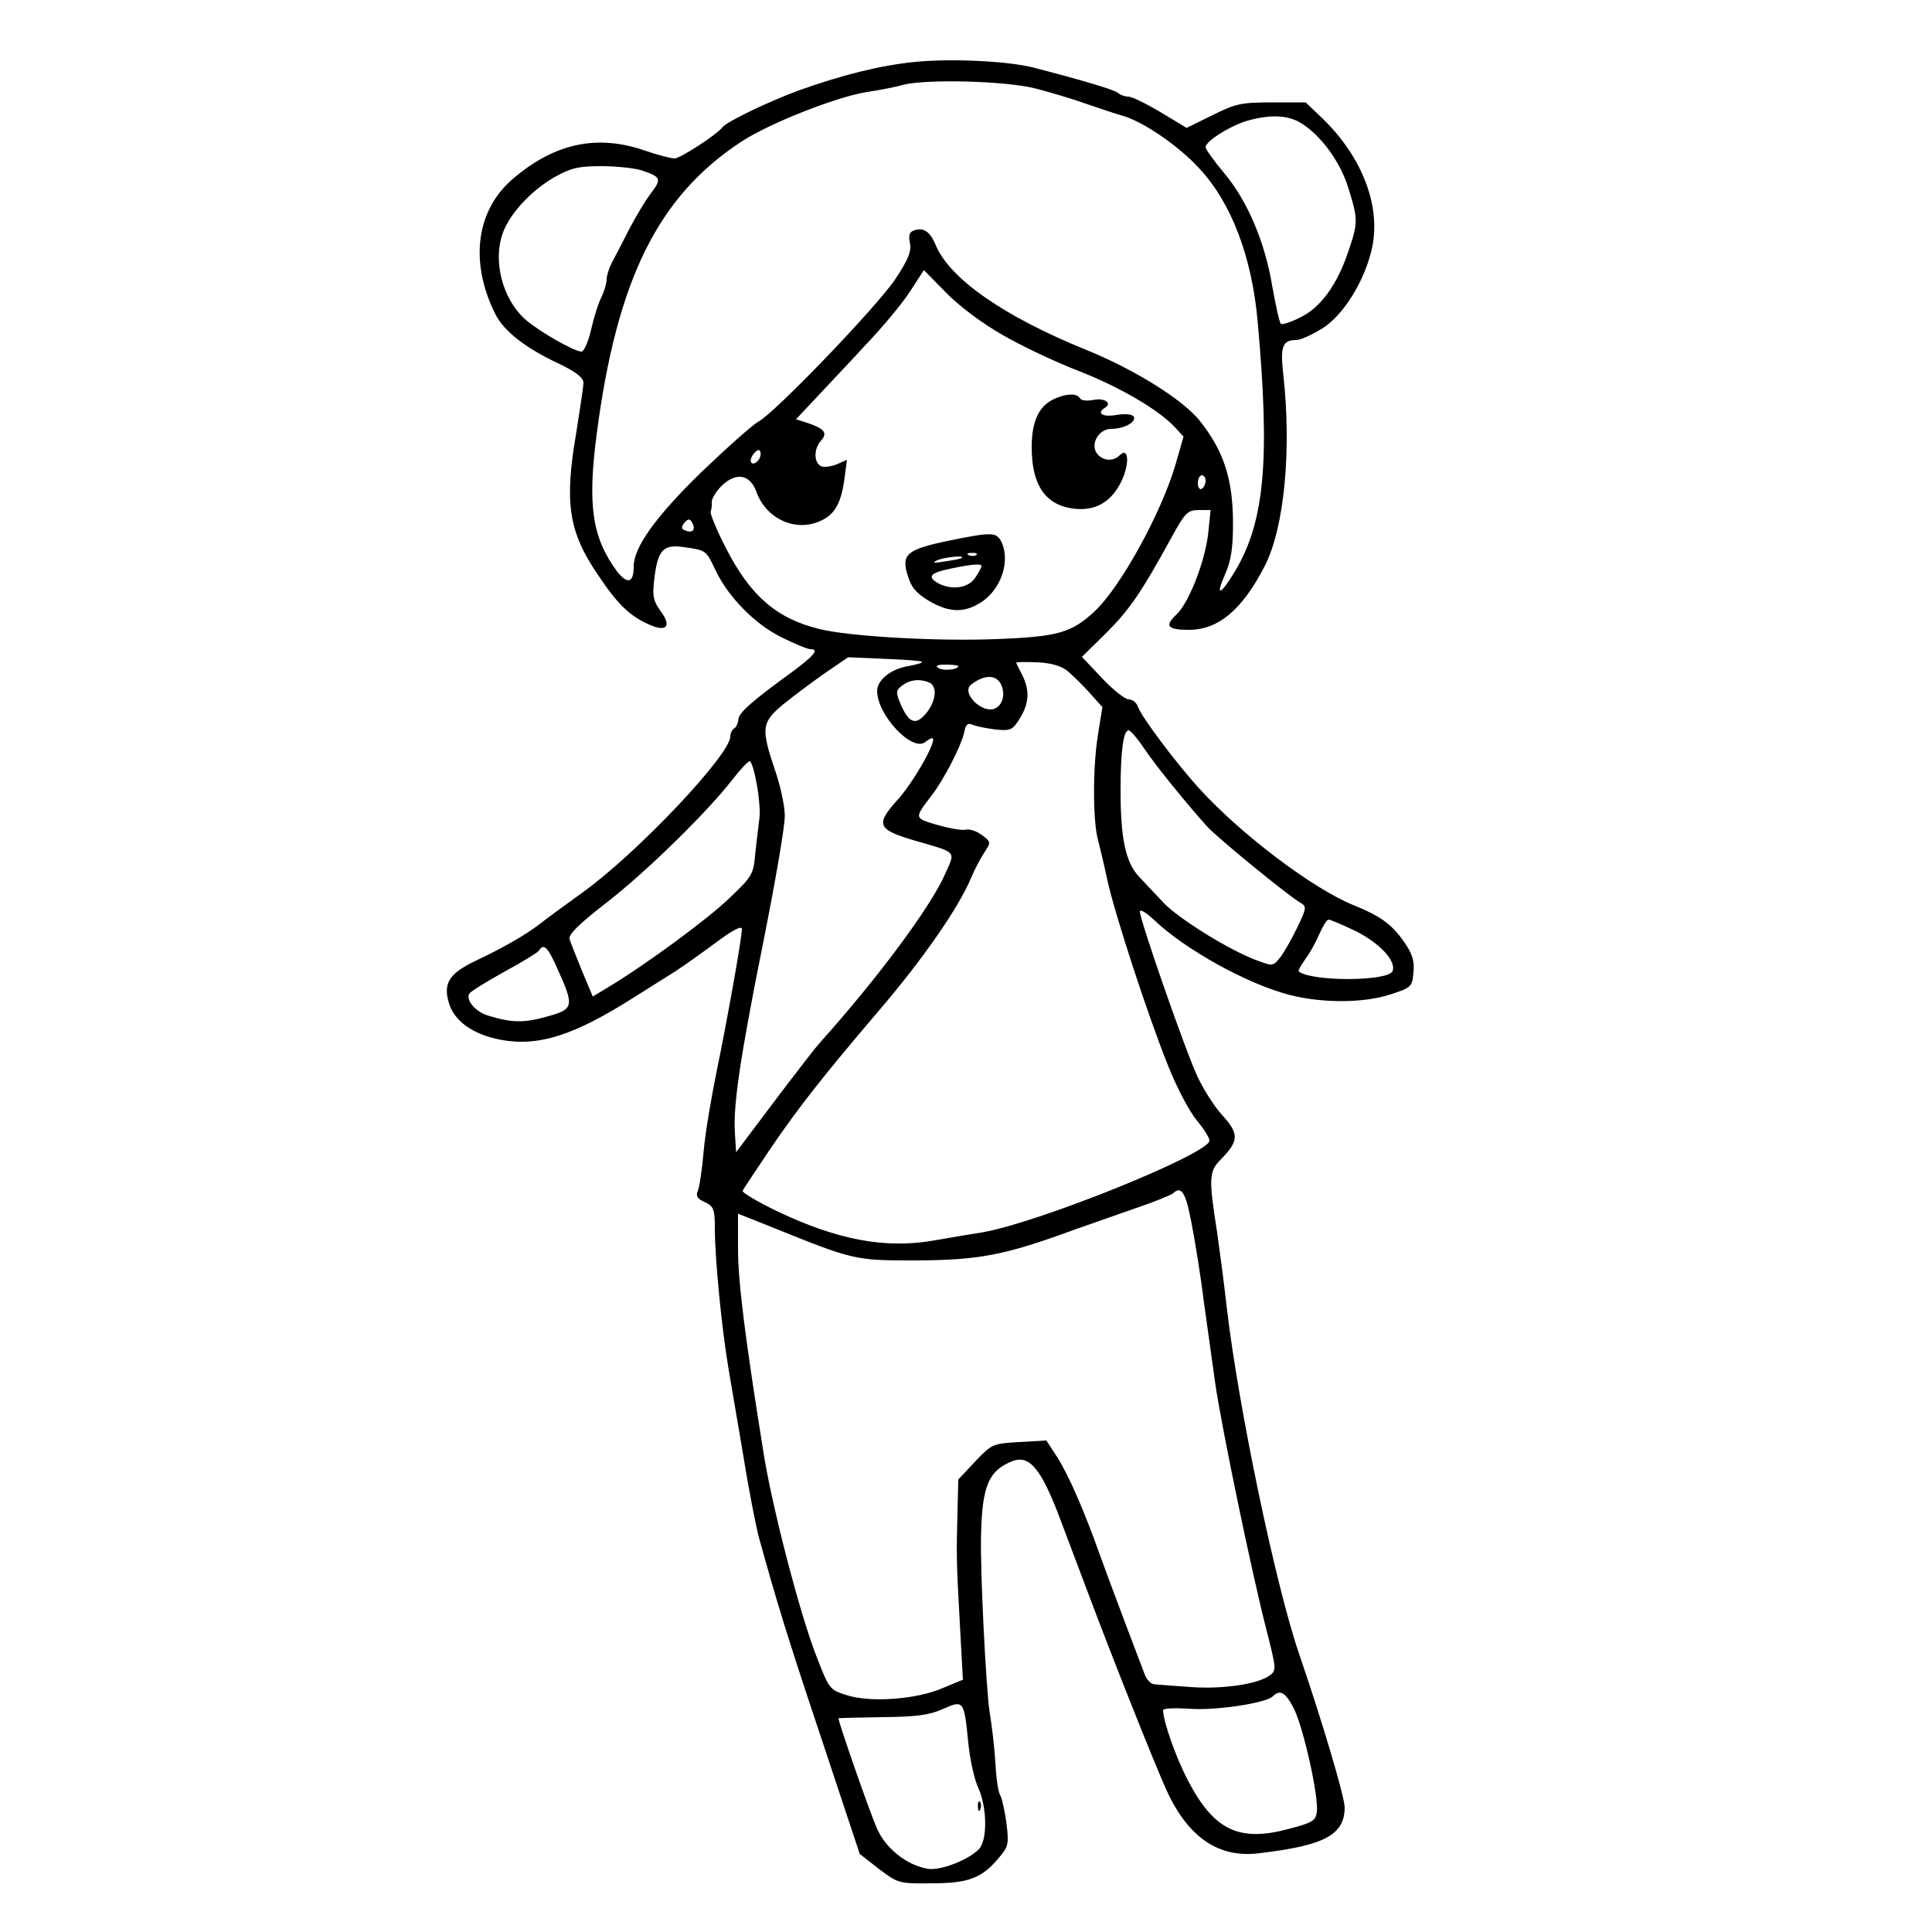 <?xml version="1.0" standalone="no"?>
<!DOCTYPE svg PUBLIC "-//W3C//DTD SVG 20010904//EN"
 "http://www.w3.org/TR/2001/REC-SVG-20010904/DTD/svg10.dtd">
<svg version="1.0" xmlns="http://www.w3.org/2000/svg"
 width="500pt" height="500pt" viewBox="0 0 500 500"
 preserveAspectRatio="xMidYMid meet">

<g transform="translate(0,500) scale(0.1,-0.1)"
fill="#000000" stroke="none">
<path d="M2370 4840 c-91 -9 -187 -33 -300 -73 -77 -28 -188 -81 -200 -96 -15
-20 -110 -81 -124 -81 -9 0 -45 9 -79 21 -121 41 -228 19 -334 -69 -100 -81
-120 -217 -51 -355 22 -44 78 -88 166 -129 42 -20 62 -36 62 -48 0 -10 -9 -69
-19 -132 -31 -180 -19 -255 56 -365 51 -77 83 -107 132 -129 46 -21 60 -5 31
34 -19 26 -22 39 -17 81 9 78 23 93 77 85 58 -8 57 -8 82 -60 32 -68 101 -139
170 -173 34 -17 68 -31 75 -31 24 0 10 -17 -47 -59 -102 -74 -139 -106 -139
-123 -1 -9 -5 -20 -11 -23 -5 -3 -10 -13 -10 -21 0 -47 -239 -300 -380 -402
-47 -34 -98 -71 -114 -84 -35 -27 -92 -60 -164 -94 -69 -33 -85 -58 -71 -107
13 -49 62 -84 135 -98 98 -18 189 11 345 110 35 22 84 53 108 68 24 16 72 50
107 76 40 30 64 42 64 33 0 -24 -38 -236 -65 -367 -14 -68 -30 -162 -34 -209
-4 -47 -11 -93 -15 -102 -6 -13 -1 -21 18 -29 23 -11 26 -18 26 -68 0 -78 18
-260 35 -361 8 -47 26 -152 40 -235 13 -82 31 -172 38 -200 45 -163 71 -250
162 -522 l100 -301 50 -39 c49 -37 52 -38 135 -37 96 0 131 13 175 66 25 29
26 36 20 87 -4 31 -11 64 -16 74 -6 9 -11 47 -13 85 -2 37 -9 96 -15 132 -9
58 -25 370 -22 460 3 125 20 165 82 189 44 16 74 -21 123 -151 13 -35 44 -117
69 -183 66 -176 171 -440 205 -516 56 -124 136 -179 242 -165 169 20 220 48
220 119 -1 29 -56 216 -118 397 -61 178 -157 638 -187 895 -8 72 -20 159 -25
195 -22 141 -22 158 10 190 46 47 47 65 5 112 -21 22 -50 68 -66 102 -31 66
-149 405 -149 427 0 7 17 -3 38 -23 80 -76 241 -165 350 -193 86 -22 194 -21
262 2 53 17 55 20 58 57 3 29 -3 48 -24 78 -32 46 -61 67 -130 95 -105 42
-293 184 -401 303 -60 66 -150 186 -158 211 -4 11 -14 19 -24 19 -9 0 -41 25
-69 55 l-52 55 63 62 c61 61 91 105 171 251 33 60 40 67 68 67 l31 0 -6 -59
c-8 -73 -50 -181 -82 -211 -32 -30 -24 -40 32 -40 76 0 138 52 196 165 51 99
70 301 48 497 -8 72 -2 88 34 88 11 0 41 14 67 30 55 34 111 125 129 209 23
109 -26 236 -130 336 l-42 40 -87 0 c-79 0 -94 -3 -154 -33 l-67 -33 -68 41
c-37 22 -74 40 -83 40 -9 0 -20 4 -26 9 -8 8 -84 31 -219 66 -66 17 -212 24
-305 15z m310 -69 c42 -11 102 -29 135 -41 33 -11 76 -26 95 -31 53 -17 139
-76 192 -133 84 -89 138 -229 153 -400 32 -356 18 -515 -58 -643 -39 -65 -53
-69 -26 -8 15 34 20 67 20 130 0 115 -24 188 -86 266 -44 55 -169 133 -295
184 -212 86 -353 184 -389 272 -14 34 -32 46 -57 36 -11 -4 -13 -13 -9 -33 4
-20 -4 -41 -37 -91 -46 -70 -312 -347 -355 -370 -15 -8 -81 -67 -148 -131
-117 -114 -175 -194 -175 -244 0 -43 -16 -47 -43 -13 -64 87 -77 169 -53 354
52 400 158 616 374 758 71 47 245 116 326 129 34 5 75 13 91 18 60 16 266 11
345 -9z m679 -85 c53 -28 108 -100 130 -171 26 -83 26 -91 0 -167 -29 -86 -72
-145 -125 -170 -24 -12 -46 -19 -49 -16 -4 3 -13 46 -22 95 -19 116 -64 222
-124 294 -27 32 -49 63 -49 68 0 15 58 52 103 67 56 17 102 17 136 0z m-1698
-127 c50 -17 52 -22 23 -60 -14 -18 -38 -59 -54 -89 -15 -30 -35 -68 -44 -85
-9 -16 -16 -38 -16 -48 0 -10 -6 -30 -13 -45 -8 -15 -20 -53 -27 -84 -7 -32
-19 -58 -25 -58 -18 0 -108 51 -144 82 -62 54 -88 158 -57 232 20 48 73 104
130 137 43 24 62 29 122 29 39 0 86 -5 105 -11z m934 -426 c50 -29 137 -70
194 -92 106 -41 209 -101 251 -146 l23 -25 -21 -73 c-37 -125 -141 -315 -209
-379 -60 -56 -96 -66 -256 -72 -157 -6 -379 7 -456 26 -111 27 -179 86 -242
209 -24 46 -41 89 -40 94 2 6 4 17 3 26 0 9 12 29 27 43 37 35 73 28 89 -18
25 -68 98 -102 161 -76 40 16 57 45 66 108 l7 52 -25 -11 c-14 -6 -33 -9 -41
-6 -20 8 -21 45 -1 67 18 20 8 31 -37 46 l-28 9 48 51 c26 28 85 90 130 139
46 48 99 112 118 142 l35 54 57 -58 c34 -35 94 -80 147 -110z m-634 -326 c-16
-16 -26 0 -10 19 9 11 15 12 17 4 2 -6 -1 -17 -7 -23z m1159 -51 c0 -8 -4 -18
-10 -21 -5 -3 -10 3 -10 14 0 12 5 21 10 21 6 0 10 -6 10 -14z m-1326 -128
c-3 -4 -11 -5 -20 -1 -11 4 -12 8 -3 20 10 11 14 11 20 1 4 -6 6 -15 3 -20z
m592 -341 c3 -2 -14 -7 -36 -11 -44 -7 -80 -36 -80 -64 0 -63 92 -160 125
-132 9 7 17 11 19 9 9 -10 -51 -115 -92 -160 -57 -63 -51 -76 44 -104 114 -33
107 -26 79 -89 -37 -83 -169 -262 -320 -431 -15 -16 -70 -88 -123 -158 l-97
-129 -3 49 c-5 71 13 195 75 503 30 151 55 295 54 320 0 25 -12 79 -26 119
-36 107 -34 122 23 169 26 21 74 57 107 80 l60 41 93 -4 c52 -2 96 -5 98 -8z
m375 -22 c13 -11 39 -36 58 -57 l34 -38 -12 -75 c-13 -81 -13 -223 1 -270 4
-16 15 -61 23 -99 18 -85 103 -347 158 -484 22 -56 56 -120 74 -141 18 -22 33
-45 33 -53 -1 -34 -439 -211 -586 -237 -32 -5 -91 -15 -131 -22 -124 -21 -248
3 -401 76 -52 25 -92 49 -90 53 1 4 35 54 73 111 73 107 136 187 280 356 113
132 207 267 239 345 8 19 23 48 33 63 18 28 18 28 -6 46 -13 10 -32 16 -41 14
-9 -3 -42 3 -74 12 -61 18 -60 17 -16 75 34 44 76 127 85 163 4 23 10 27 23
21 9 -4 36 -9 59 -12 39 -4 44 -1 63 30 24 39 25 73 5 112 -8 15 -15 30 -15
31 0 2 24 2 53 1 34 -1 62 -9 78 -21z m-281 11 c0 -9 -39 -13 -51 -5 -10 6 -4
9 19 9 17 0 32 -2 32 -4z m110 -46 c13 -25 5 -56 -16 -64 -33 -13 -87 41 -61
62 33 26 64 27 77 2z m-186 4 c23 -9 19 -49 -8 -81 -27 -32 -45 -24 -67 29
-11 27 -10 32 6 44 20 15 44 18 69 8z m557 -171 c34 -50 111 -144 163 -202 31
-33 206 -176 241 -197 17 -10 17 -13 -8 -65 -14 -29 -34 -64 -44 -77 -19 -23
-19 -23 -64 -6 -73 28 -199 107 -238 148 -20 21 -49 52 -64 68 -34 37 -47 98
-47 223 0 99 7 155 21 155 4 0 23 -21 40 -47z m-1002 -95 c6 -35 9 -74 6 -88
-2 -14 -6 -52 -10 -85 -5 -58 -7 -62 -68 -120 -56 -54 -219 -174 -318 -233
l-35 -21 -28 67 c-15 37 -30 74 -32 82 -4 11 27 41 97 95 104 81 259 233 325
318 20 26 40 47 44 47 5 0 13 -28 19 -62z m1548 -377 c63 -31 107 -78 97 -104
-10 -27 -209 -28 -243 -1 -2 2 6 16 18 33 12 16 28 46 36 65 9 20 19 36 23 36
5 0 36 -13 69 -29z m-2064 -99 c44 -97 42 -104 -28 -123 -60 -17 -91 -16 -153
3 -32 10 -58 41 -47 57 3 5 43 30 90 56 46 25 87 50 90 55 12 20 23 9 48 -48z
m1640 -654 c9 -46 24 -137 32 -203 9 -66 23 -163 30 -215 17 -117 95 -492 132
-636 26 -102 27 -107 9 -120 -31 -23 -124 -36 -205 -30 -42 3 -84 6 -93 7 -9
0 -21 12 -26 27 -6 15 -29 77 -52 137 -23 61 -52 139 -65 175 -38 107 -79 202
-109 249 l-28 43 -70 -4 c-69 -4 -71 -5 -114 -50 l-44 -47 -2 -83 c-3 -117 -3
-126 6 -289 l8 -146 -53 -22 c-67 -29 -186 -38 -248 -18 -44 14 -45 15 -79
103 -43 111 -114 385 -136 524 -48 299 -66 444 -66 527 l0 92 88 -35 c213 -86
214 -86 373 -86 162 1 228 13 405 78 55 19 133 47 174 61 41 14 79 30 85 34
22 21 33 5 48 -73z m267 -1263 c24 -50 63 -224 58 -264 -3 -23 -11 -28 -72
-44 -129 -35 -194 -4 -261 124 -32 61 -64 152 -65 183 0 5 29 6 65 4 67 -6
201 14 219 32 19 19 34 10 56 -35z m-844 -86 c4 -41 15 -92 25 -114 24 -52 25
-138 2 -161 -29 -29 -103 -57 -134 -50 -54 10 -107 53 -129 103 -17 37 -100
275 -100 286 0 1 51 2 113 3 88 1 121 5 157 21 54 24 55 23 66 -88z"/>
<path d="M2734 3970 c-44 -17 -64 -58 -64 -127 0 -97 34 -148 105 -159 58 -8
100 15 127 70 22 45 19 91 -4 68 -17 -17 -43 -15 -58 3 -20 24 3 65 35 65 34
0 67 18 59 32 -4 6 -22 8 -45 4 -37 -6 -52 5 -29 19 19 12 -2 26 -30 20 -16
-3 -31 -2 -35 4 -7 13 -32 13 -61 1z"/>
<path d="M2452 3600 c-105 -22 -120 -35 -103 -89 9 -31 22 -46 55 -66 51 -30
90 -32 133 -5 54 33 80 110 53 161 -13 22 -26 22 -138 -1z m75 -36 c-3 -3 -12
-4 -19 -1 -8 3 -5 6 6 6 11 1 17 -2 13 -5z m-38 -8 c-2 -2 -22 -6 -44 -9 -28
-5 -34 -4 -20 3 19 8 73 14 64 6z m51 -21 c0 -3 -7 -17 -16 -30 -18 -27 -60
-33 -95 -15 -30 17 -23 27 29 38 57 12 82 14 82 7z"/>
<path d="M2531 324 c0 -11 3 -14 6 -6 3 7 2 16 -1 19 -3 4 -6 -2 -5 -13z"/>
</g>
</svg>
